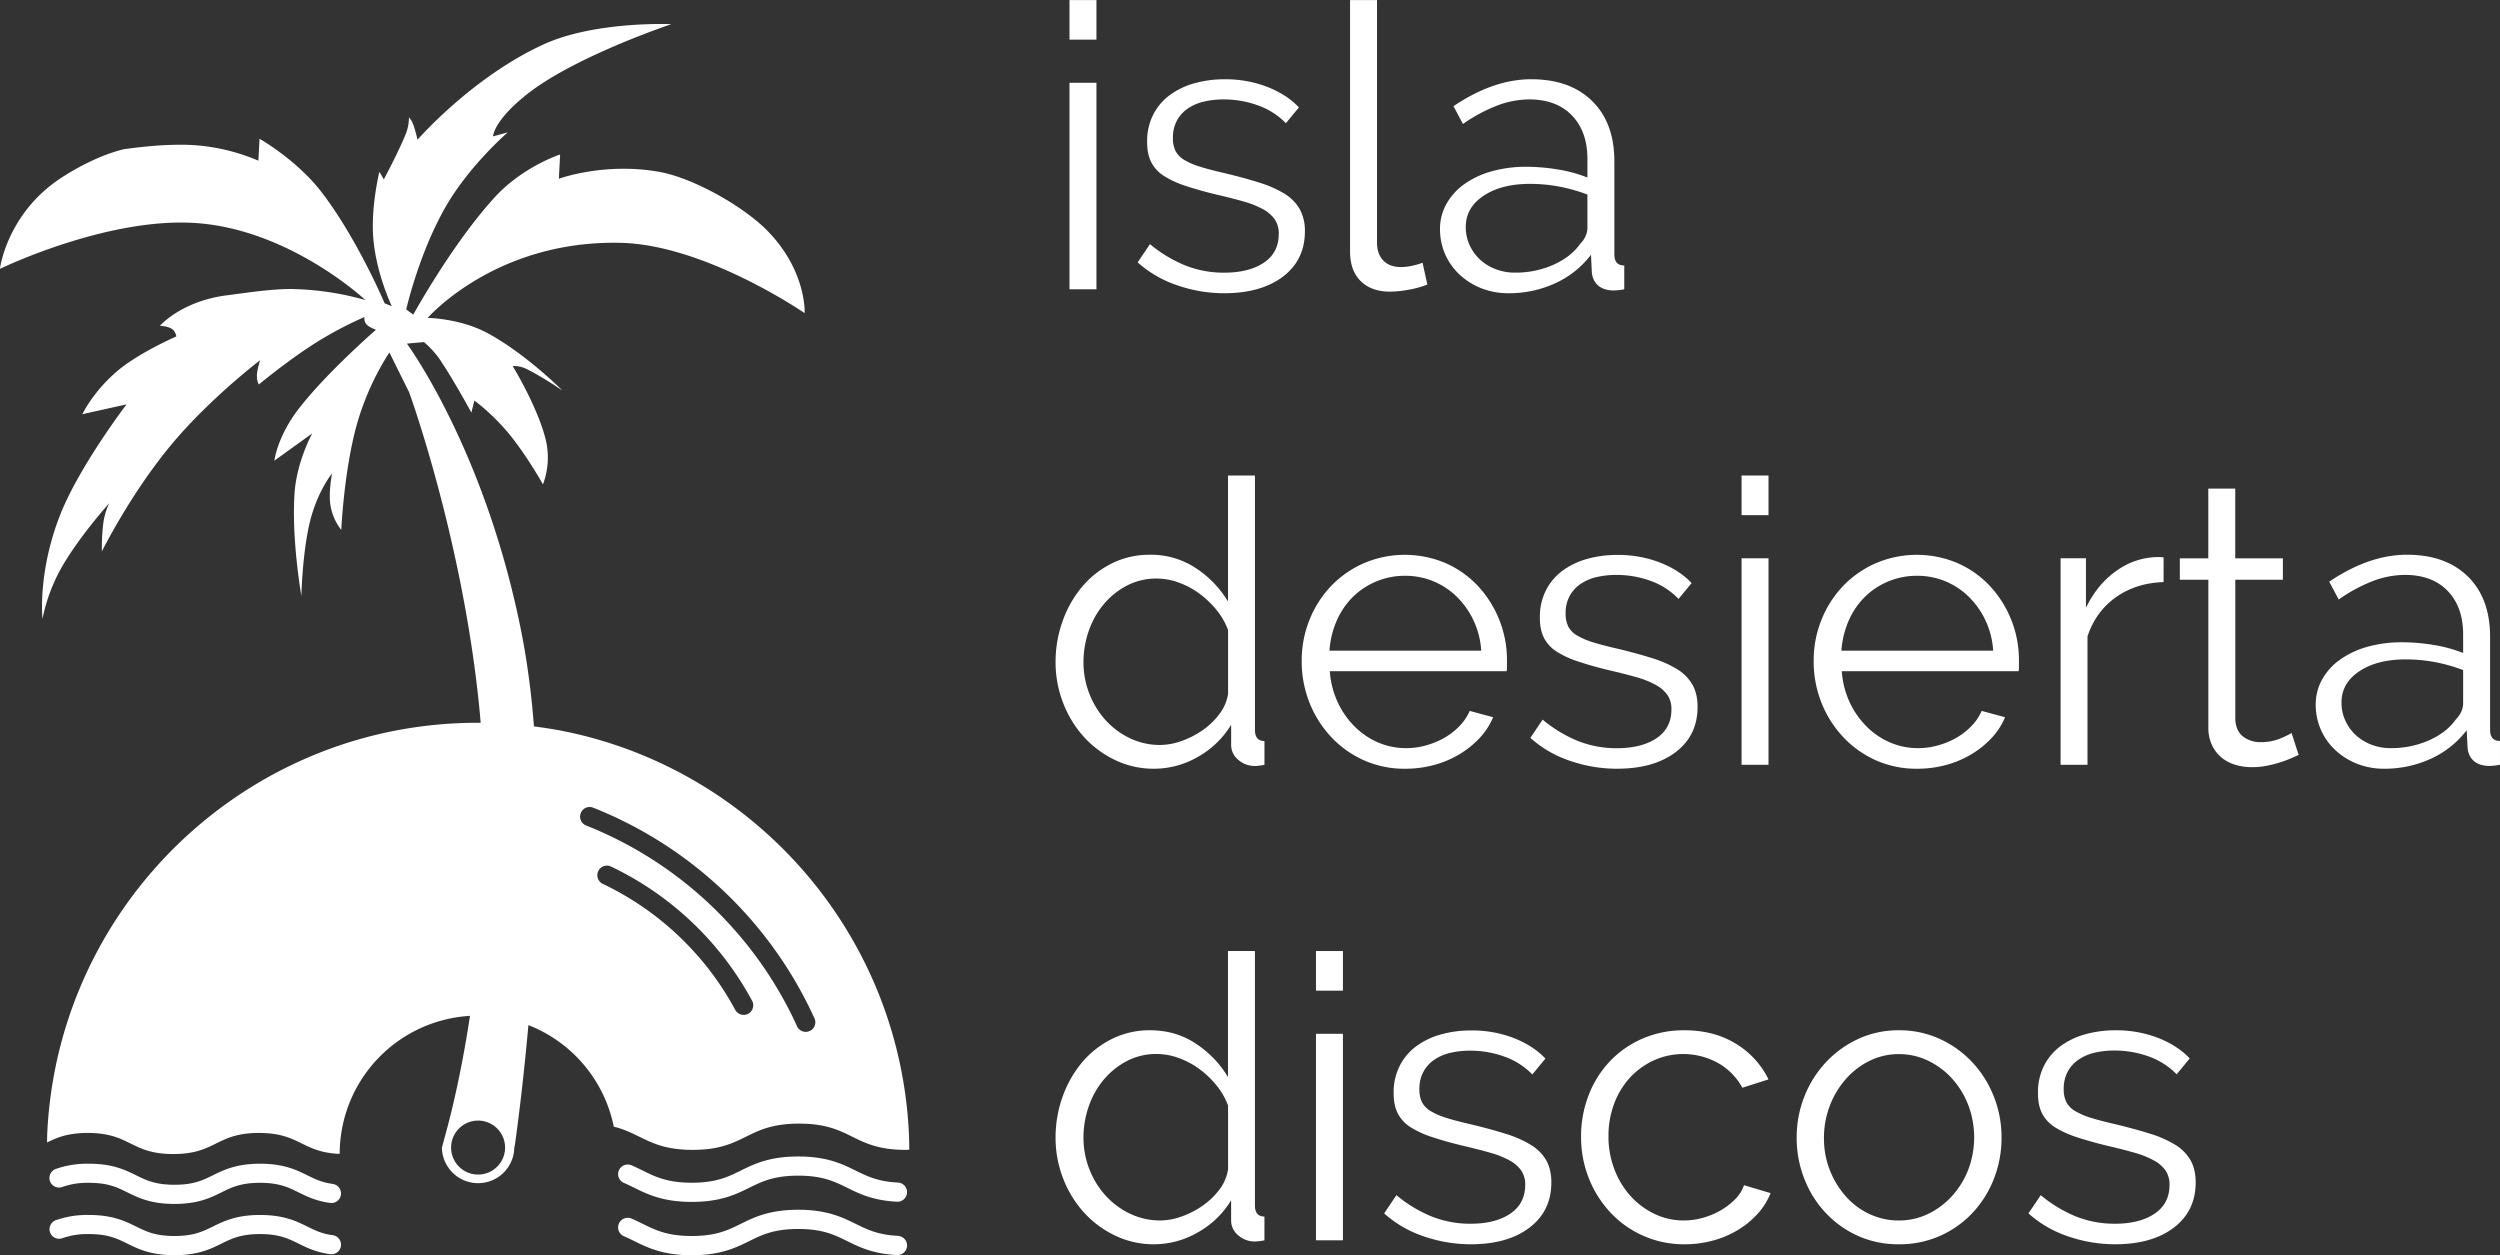 <svg id="Layer_1" data-name="Layer 1" xmlns="http://www.w3.org/2000/svg" viewBox="0 0 1743.29 875.24"><rect x="0" y="0" width="1743.29" height="875.24" fill="#333333" stroke="none"/><defs><style>.cls-1{fill:none;}.cls-2{fill:#fff;}</style></defs><title>logo</title><path class="cls-1" d="M562.83,631.58A271.84,271.84,0,0,1,710,771.78a6.68,6.68,0,1,0,12.15-5.56A285.15,285.15,0,0,0,567.78,619.17a6.68,6.68,0,0,0-4.95,12.41Z" transform="translate(-154.12 -55.95)"/><path class="cls-1" d="M580.19,660.21a6.68,6.68,0,0,0-5.72,12.08,205.28,205.28,0,0,1,92.34,87.84,6.67,6.67,0,0,0,5.89,3.52,6.6,6.6,0,0,0,3.15-.79,6.68,6.68,0,0,0,2.73-9.05A218.72,218.72,0,0,0,580.19,660.21Z" transform="translate(-154.12 -55.95)"/><path class="cls-1" d="M487.5,837.35a18.82,18.82,0,1,0,18.82,18.82A18.81,18.81,0,0,0,487.5,837.35Z" transform="translate(-154.12 -55.95)"/><path class="cls-2" d="M293.05,211.66c64.7,5.52,115.85,53.51,115.85,53.51a201.9,201.9,0,0,0-48.75-7.62c-14.63-.54-34.3,2.62-47.68,4.3-31.84,4-46.86,21.3-46.86,21.3s5.27.14,8.36,2.13c2.6,1.68,3.11,5.25,3.11,5.25s-25.43,11.13-40.19,23.35c-17.73,14.68-25.33,30.89-25.33,30.89l16-3.56,14.82-3.3s-33.07,43.3-46.39,77.28c-15.78,40.26-12.23,72.28-12.23,72.28a120.47,120.47,0,0,1,13.76-36.59c12.33-21.35,32.8-44.08,32.8-44.08a46.62,46.62,0,0,0-4.08,13.35,138.21,138.21,0,0,0-1.07,20.3s19.67-39.69,47.91-73.82c26.88-32.48,62.42-59.49,62.42-59.49s-2,6.24-2.22,10.06c-.24,4.57,1.34,6.85,1.34,6.85s19.57-16.24,38.77-28.51A264.56,264.56,0,0,1,408.29,277a6.17,6.17,0,0,0,1.42,5.16c1.91,2.13,6.58,3.74,6.58,3.74s-34.1,29.61-53.69,54.86c-15.28,19.69-17.15,36.41-17.15,36.41l26.41-19S361,377.66,359.51,400c-2.16,32.38,4.76,71.47,4.76,71.47s.69-30.61,6.11-52.26c5.27-21,15.28-33.11,15.28-33.11s-2.56,13.26-1.14,22a37.35,37.35,0,0,0,7.57,17.35s1.81-40.17,10.55-72.37a186.87,186.87,0,0,1,23-51.37l13.81,27.85s35.67,97.79,48.18,212.93c.64,5.85,1.18,11.66,1.67,17.46-.6,0-1.19,0-1.8,0A302.57,302.57,0,0,0,426.89,566c-132.17,27-232.76,140.78-239.78,279.2-.12,2.45-.12,4.93-.18,7.4,7-3.42,14.42-6.63,28.35-6.63,29.85,0,29.85,14.71,59.69,14.71s29.85-14.71,59.69-14.71c28.65,0,29.87,13.53,56.33,14.61a96.51,96.51,0,0,1,90.87-96.25c-5.42,35.65-12.1,64.94-17.74,85l-1.86,6.92a25.25,25.25,0,0,0,50.49,0l.4-1.91s5-34,9.43-83.56a96.66,96.66,0,0,1,59.55,70.82c19.53,4.81,25.77,16.17,55,16.17,37.12,0,37.12-18.3,74.24-18.3s37.11,18.3,74.22,18.3c.92,0,1.71-.06,2.57-.08,0-4.17-.1-8.33-.31-12.46C780.89,706.73,680.29,593,548.13,566c-7.14-1.46-14.39-2.57-21.7-3.52a562.65,562.65,0,0,0-7.81-60.93c-24.76-130.26-80.79-206-80.79-206l11.91-1.07A62.81,62.81,0,0,1,461,306.88c9.78,14.58,21.81,36.75,21.81,36.75l2.12-8.37a151,151,0,0,1,24.22,23.3c12.54,15.34,23.58,35.15,23.58,35.15a53,53,0,0,0,1.68-32.14c-5.81-22.67-22.8-50.36-22.8-50.36a19.84,19.84,0,0,1,10.05,2.22c10.26,5.05,24.65,14.85,24.65,14.85s-25.62-25.72-52.15-40c-19.3-10.4-41.82-10.65-41.82-10.65s47.43-54.55,134.92-52.34c59,1.5,127.94,49,127.94,49s1.57-29.18-25.83-57.3c-16.29-16.72-51.37-36.94-75.81-41.25-38.29-6.75-69.74,4.85-69.74,4.85l.88-16.91s-25.85,8.29-45.61,29.85c-29.45,32.12-56.8,81.82-56.8,81.82l-4.9-3.64s8.8-39,27.45-71.49c16.65-29,43.38-52,43.38-52l-10.31,2.85s.21-10.78,23.56-29.29c33.4-26.5,100.84-49,100.84-49s-53-2.31-88.86,14c-50.21,22.87-88.2,66.63-88.2,66.63a91.43,91.43,0,0,0-2.85-10.32c-1.56-4.08-3.12-5.25-3.12-5.25a30.64,30.64,0,0,1-2.31,11.75c-5.18,12.79-15.19,31.43-15.19,31.43l-3.12-5.25s-6.2,25.09-4.15,47.26c2.27,24.57,12.84,46.45,12.84,46.45l-5-2s-18.71-44.31-43.46-76.86c-17.64-23.21-43.79-37.89-43.79-37.89L334.3,168a138.79,138.79,0,0,0-43.5-10.75c-22.74-1.67-49.71,2.81-49.73,2.64-17.63,4-37.6,15.14-48.2,22.79-34.16,24.67-38.88,60.55-38.75,60.73C154.12,243.44,230.4,206.32,293.05,211.66Zm382.8,551.2a6.6,6.6,0,0,1-3.15.79,6.67,6.67,0,0,1-5.89-3.52,205.28,205.28,0,0,0-92.34-87.84,6.68,6.68,0,0,1,5.72-12.08,218.72,218.72,0,0,1,98.39,93.6A6.68,6.68,0,0,1,675.85,762.86ZM559.1,622.9a6.66,6.66,0,0,1,8.68-3.73A285.15,285.15,0,0,1,722.14,766.22,6.68,6.68,0,0,1,710,771.78a271.84,271.84,0,0,0-147.16-140.2A6.68,6.68,0,0,1,559.1,622.9ZM506.32,856.17a18.82,18.82,0,1,1-18.82-18.82A18.82,18.82,0,0,1,506.32,856.17Z" transform="translate(-154.12 -55.95)"/><path class="cls-2" d="M241.07,159.92l.45-.11A2.52,2.52,0,0,0,241.07,159.92Z" transform="translate(-154.12 -55.95)"/><path class="cls-2" d="M197.57,919.38a52.08,52.08,0,0,1,18.49-2.89c13.36,0,19.63,3.09,26.89,6.66,7.65,3.77,16.32,8.05,32.8,8.05s25.14-4.28,32.79-8.05c7.26-3.57,13.53-6.66,26.89-6.66s19.63,3.09,26.89,6.66c5.69,2.81,12.15,6,22,7.35a6.68,6.68,0,1,0,1.83-13.24c-7.67-1-12.4-3.39-17.88-6.09-7.65-3.77-16.32-8-32.8-8s-25.15,4.28-32.79,8c-7.26,3.57-13.53,6.66-26.89,6.66s-19.64-3.09-26.89-6.66c-7.65-3.77-16.32-8-32.8-8A65.54,65.54,0,0,0,193,906.83a6.68,6.68,0,0,0,4.58,12.55Z" transform="translate(-154.12 -55.95)"/><path class="cls-2" d="M780.25,880.57c-13.89-.68-21.45-4.4-29.45-8.34-9.35-4.62-19.95-9.84-40.06-9.84s-30.73,5.22-40.08,9.84c-8.82,4.35-17.16,8.46-34.16,8.46s-25.33-4.11-34.16-8.46c-2.56-1.26-5.12-2.52-7.87-3.7a6.68,6.68,0,0,0-5.26,12.29c2.52,1.08,4.87,2.24,7.22,3.4,9.36,4.61,20,9.83,40.07,9.83s30.71-5.22,40.07-9.84c8.83-4.35,17.17-8.46,34.17-8.46s25.33,4.11,34.15,8.46c8.46,4.17,18.05,8.9,34.72,9.71a6.68,6.68,0,1,0,.64-13.35Z" transform="translate(-154.12 -55.95)"/><path class="cls-2" d="M780.26,917.72c-13.9-.68-21.46-4.41-29.45-8.35-9.36-4.61-20-9.84-40.07-9.84s-30.72,5.23-40.07,9.84c-8.83,4.35-17.17,8.46-34.17,8.46s-25.34-4.11-34.16-8.46c-2.56-1.26-5.12-2.52-7.87-3.7A6.68,6.68,0,0,0,589.21,918c2.52,1.08,4.87,2.24,7.22,3.39,9.36,4.62,20,9.85,40.07,9.85s30.72-5.23,40.08-9.85c8.82-4.35,17.16-8.46,34.16-8.46s25.33,4.11,34.15,8.46c8.46,4.18,18.05,8.9,34.72,9.72a6.68,6.68,0,1,0,.65-13.35Z" transform="translate(-154.12 -55.95)"/><path class="cls-2" d="M197.57,883.65a52.07,52.07,0,0,1,18.49-2.9c13.36,0,19.63,3.09,26.89,6.67,7.65,3.77,16.32,8.05,32.8,8.05s25.14-4.28,32.79-8.05c7.26-3.58,13.53-6.67,26.89-6.67s19.63,3.09,26.89,6.67c5.69,2.81,12.15,6,22,7.35a6.68,6.68,0,1,0,1.83-13.24c-7.67-1.06-12.4-3.4-17.88-6.1-7.65-3.77-16.32-8-32.8-8s-25.15,4.28-32.79,8c-7.26,3.58-13.53,6.67-26.89,6.67s-19.64-3.09-26.89-6.67c-7.65-3.77-16.32-8-32.8-8A65.77,65.77,0,0,0,193,871.09a6.68,6.68,0,0,0,4.58,12.56Z" transform="translate(-154.12 -55.95)"/><path class="cls-2" d="M899.9,83.59V56h18.79V83.59Zm0,174.08v-144h18.79v144Z" transform="translate(-154.12 -55.95)"/><path class="cls-2" d="M1007.94,260.43a100,100,0,0,1-32.88-5.53,78.83,78.83,0,0,1-27.63-16L956,226.17a93.93,93.93,0,0,0,24.73,14.92,72.68,72.68,0,0,0,26.95,5q17.4,0,27.77-7t10.36-20A17.36,17.36,0,0,0,1043,208.9a24,24,0,0,0-8.15-7.05,64.24,64.24,0,0,0-13.54-5.39q-8.15-2.34-18.92-4.83-12.43-3-21.56-6.08a66,66,0,0,1-15.06-6.91,25,25,0,0,1-8.84-9.53q-2.9-5.67-2.9-14.23a40.9,40.9,0,0,1,4.28-19.07A38.81,38.81,0,0,1,970,122.13,52.69,52.69,0,0,1,987.08,114a76.68,76.68,0,0,1,20.86-2.76,80.68,80.68,0,0,1,30.12,5.39q13.53,5.39,21.83,14.23l-9.12,11a50.48,50.48,0,0,0-19.48-12.43,69.63,69.63,0,0,0-23.9-4.15,59.59,59.59,0,0,0-13.82,1.52,33.15,33.15,0,0,0-11.19,4.84,23.88,23.88,0,0,0-7.6,8.42,25,25,0,0,0-2.76,12,19.79,19.79,0,0,0,1.93,9.4,16.54,16.54,0,0,0,6.36,6.22,51.39,51.39,0,0,0,11.19,4.69q6.76,2.07,16.44,4.29,13.81,3.31,24.32,6.63a76.48,76.48,0,0,1,17.54,7.73,30.51,30.51,0,0,1,10.64,10.78,31.07,31.07,0,0,1,3.6,15.47q0,19.91-15.2,31.5T1007.94,260.43Z" transform="translate(-154.12 -55.95)"/><path class="cls-2" d="M1095.54,56h18.79V225.06c0,5.35,1.47,9.53,4.42,12.57s7.08,4.56,12.43,4.56a36.78,36.78,0,0,0,7.18-.83,46.31,46.31,0,0,0,7.74-2.21l3.32,15.2a61.69,61.69,0,0,1-12.85,3.59,75,75,0,0,1-13.13,1.38q-13,0-20.44-7.32t-7.46-20.58Z" transform="translate(-154.12 -55.95)"/><path class="cls-2" d="M1206.06,260.43a50.9,50.9,0,0,1-18.93-3.45,47.84,47.84,0,0,1-15.2-9.54,42.95,42.95,0,0,1-13.67-31.77,35.43,35.43,0,0,1,4.42-17.41,42.12,42.12,0,0,1,12.43-13.82,60.87,60.87,0,0,1,19.07-9,88,88,0,0,1,24.31-3.18,132.92,132.92,0,0,1,22.39,1.94,96.84,96.84,0,0,1,20.17,5.53v-13q0-19.06-10.78-30.26t-29.84-11.19a63.59,63.59,0,0,0-22.66,4.42,109.58,109.58,0,0,0-23.49,12.71L1167.65,130q27.9-18.79,54.16-18.79,27.07,0,42.55,15.2t15.48,42v64.93q0,7.74,6.91,7.74v16.58a45.26,45.26,0,0,1-7.19.83q-7.18,0-11.19-3.6t-4.28-9.94l-.56-11.33a65.18,65.18,0,0,1-25,19.89A77,77,0,0,1,1206.06,260.43Zm4.42-14.37a65,65,0,0,0,26.94-5.52q12.3-5.53,18.65-14.65a17.16,17.16,0,0,0,3.73-5.39,13.74,13.74,0,0,0,1.25-5.39V191.63a115,115,0,0,0-19.48-5.53,109.1,109.1,0,0,0-20.59-1.93q-19.89,0-32.33,8.29t-12.43,21.82a29.81,29.81,0,0,0,2.62,12.44A31.42,31.42,0,0,0,1186,236.8a33.38,33.38,0,0,0,10.91,6.77A36.79,36.79,0,0,0,1210.48,246.06Z" transform="translate(-154.12 -55.95)"/><path class="cls-2" d="M959,592a62.14,62.14,0,0,1-27.64-6.21,70.38,70.38,0,0,1-21.82-16.44,75.45,75.45,0,0,1-14.23-23.63,77.75,77.75,0,0,1-5.12-28.05,83.72,83.72,0,0,1,5-28.87,77,77,0,0,1,13.67-23.9,64.67,64.67,0,0,1,20.73-16.17A58.73,58.73,0,0,1,956,442.8a56.38,56.38,0,0,1,32.33,9.53,72.19,72.19,0,0,1,22.1,23.08V387.54h18.79V564.93q0,7.74,6.63,7.74v16.58a35.84,35.84,0,0,1-6.63.83,17.24,17.24,0,0,1-11.6-4.28,13.21,13.21,0,0,1-5-10.37V561.34a62.88,62.88,0,0,1-23.21,22.38A60.83,60.83,0,0,1,959,592Zm4.14-16.58A44.82,44.82,0,0,0,978,572.67a60.57,60.57,0,0,0,14.79-7.6,50.83,50.83,0,0,0,11.74-11.33,30.68,30.68,0,0,0,5.94-14V495.3a49.38,49.38,0,0,0-8-13.95,64.7,64.7,0,0,0-12-11.47,56.7,56.7,0,0,0-14.51-7.74,45,45,0,0,0-15.2-2.76,44.28,44.28,0,0,0-21,5,53.23,53.23,0,0,0-16.16,13.13,58.4,58.4,0,0,0-10.36,18.65,66,66,0,0,0-3.59,21.55,60.3,60.3,0,0,0,15.47,40.48,54.78,54.78,0,0,0,17,12.58A48.34,48.34,0,0,0,963.18,575.43Z" transform="translate(-154.12 -55.95)"/><path class="cls-2" d="M1133.94,592a69.19,69.19,0,0,1-28.87-5.94,70.76,70.76,0,0,1-22.8-16.3,75.77,75.77,0,0,1-15.06-23.9,77.81,77.81,0,0,1-5.38-29,76,76,0,0,1,5.38-28.6,74.22,74.22,0,0,1,14.92-23.48,71.12,71.12,0,0,1,22.8-16,72.81,72.81,0,0,1,57.61,0,68.71,68.71,0,0,1,22.52,16.17,75.83,75.83,0,0,1,19.9,51.67V521a11.21,11.21,0,0,1-.28,3H1081.44a60.65,60.65,0,0,0,5.39,21.41,58.72,58.72,0,0,0,11.75,17A52.37,52.37,0,0,0,1115,573.64a49.18,49.18,0,0,0,19.75,4,51,51,0,0,0,13.82-1.93,56,56,0,0,0,12.71-5.25,47.29,47.29,0,0,0,10.5-8.15,35,35,0,0,0,7.19-10.64l16.3,4.42a47.86,47.86,0,0,1-9.4,14.51,65.42,65.42,0,0,1-14.09,11.33,69.19,69.19,0,0,1-17.68,7.46A76.75,76.75,0,0,1,1133.94,592ZM1187,509.67a57.74,57.74,0,0,0-17-37.58,51.53,51.53,0,0,0-16.3-10.78,50.89,50.89,0,0,0-19.76-3.86,51.86,51.86,0,0,0-19.89,3.86,51.27,51.27,0,0,0-16.44,10.78,52.86,52.86,0,0,0-11.33,16.58,62.62,62.62,0,0,0-5.11,21Z" transform="translate(-154.12 -55.95)"/><path class="cls-2" d="M1281.77,592a100.29,100.29,0,0,1-32.88-5.52,79.18,79.18,0,0,1-27.63-16l8.57-12.71a93.35,93.35,0,0,0,24.73,14.92,72.46,72.46,0,0,0,26.94,5q17.4,0,27.77-7t10.36-20a17.39,17.39,0,0,0-2.76-10.09,24,24,0,0,0-8.16-7.05,64,64,0,0,0-13.54-5.39q-8.14-2.34-18.92-4.83-12.43-3-21.56-6.08a65.77,65.77,0,0,1-15.06-6.91,24.86,24.86,0,0,1-8.84-9.53q-2.89-5.65-2.9-14.23a41.06,41.06,0,0,1,4.28-19.07,39,39,0,0,1,11.61-13.67,52.7,52.7,0,0,1,17.13-8.16,76.68,76.68,0,0,1,20.86-2.76,80.84,80.84,0,0,1,30.12,5.39q13.54,5.38,21.83,14.23l-9.12,11.05A50.6,50.6,0,0,0,1305.12,461a69.59,69.59,0,0,0-23.9-4.15,59.59,59.59,0,0,0-13.82,1.52,33.44,33.44,0,0,0-11.19,4.84,23.71,23.71,0,0,0-7.59,8.43,24.81,24.81,0,0,0-2.77,12,19.77,19.77,0,0,0,1.94,9.39,16.37,16.37,0,0,0,6.35,6.22,52.3,52.3,0,0,0,11.19,4.7q6.76,2.07,16.44,4.28,13.82,3.31,24.32,6.63a76.32,76.32,0,0,1,17.55,7.74,30.54,30.54,0,0,1,10.63,10.77q3.6,6.36,3.6,15.48,0,19.89-15.2,31.5T1281.77,592Z" transform="translate(-154.12 -55.95)"/><path class="cls-2" d="M1368.54,415.17V387.54h18.79v27.63Zm0,174.08v-144h18.79v144Z" transform="translate(-154.12 -55.95)"/><path class="cls-2" d="M1490.94,592a69.19,69.19,0,0,1-28.87-5.94,70.76,70.76,0,0,1-22.8-16.3,75.6,75.6,0,0,1-15.06-23.9,77.82,77.82,0,0,1-5.39-29,76.05,76.05,0,0,1,5.39-28.6,74,74,0,0,1,14.92-23.48,71.12,71.12,0,0,1,22.8-16,72.81,72.81,0,0,1,57.61,0,68.71,68.71,0,0,1,22.52,16.17,75.83,75.83,0,0,1,19.9,51.67V521a11.21,11.21,0,0,1-.28,3H1438.44a60.65,60.65,0,0,0,5.39,21.41,58.72,58.72,0,0,0,11.75,17A52.37,52.37,0,0,0,1472,573.64a49.18,49.18,0,0,0,19.75,4,51,51,0,0,0,13.82-1.93,56,56,0,0,0,12.71-5.25,47.29,47.29,0,0,0,10.5-8.15,34.82,34.82,0,0,0,7.18-10.64l16.31,4.42a47.86,47.86,0,0,1-9.4,14.51,65.42,65.42,0,0,1-14.09,11.33,69.34,69.34,0,0,1-17.68,7.46A76.75,76.75,0,0,1,1490.94,592ZM1544,509.67a58.3,58.3,0,0,0-5.39-21.14A57.65,57.65,0,0,0,1527,472.09a51.53,51.53,0,0,0-16.3-10.78,50.89,50.89,0,0,0-19.76-3.86,51.86,51.86,0,0,0-19.89,3.86,51,51,0,0,0-16.44,10.78,52.86,52.86,0,0,0-11.33,16.58,62.62,62.62,0,0,0-5.11,21Z" transform="translate(-154.12 -55.95)"/><path class="cls-2" d="M1662.81,461.87q-19.07.56-33.16,10.5t-19.89,27.35v89.53H1591v-144h17.68v34.54q8-16.59,21.56-26a49.94,49.94,0,0,1,29-9.39,19.37,19.37,0,0,1,3.59.27Z" transform="translate(-154.12 -55.95)"/><path class="cls-2" d="M1757,582.34q-1.66.82-4.84,2.21t-7.32,2.77a85,85,0,0,1-9.4,2.48,53.29,53.29,0,0,1-11,1.11,40.09,40.09,0,0,1-11.61-1.66,27.26,27.26,0,0,1-9.67-5.11,25.13,25.13,0,0,1-6.63-8.71,28,28,0,0,1-2.49-12.15V460.21h-19.89V445.29H1694V396.66h18.79v48.63H1746v14.92h-33.16V558q.56,8,5.67,11.74a19.38,19.38,0,0,0,11.74,3.73,35.28,35.28,0,0,0,14.09-2.62,61.13,61.13,0,0,0,7.74-3.74Z" transform="translate(-154.12 -55.95)"/><path class="cls-2" d="M1816.72,592a50.9,50.9,0,0,1-18.93-3.45,47.81,47.81,0,0,1-15.2-9.53,43,43,0,0,1-13.68-31.78,35.47,35.47,0,0,1,4.43-17.41A41.88,41.88,0,0,1,1785.77,516a61.1,61.1,0,0,1,19.07-9,88,88,0,0,1,24.31-3.17,132.69,132.69,0,0,1,22.38,1.93,97.56,97.56,0,0,1,20.18,5.53v-13q0-19.06-10.78-30.26t-29.84-11.19a63.59,63.59,0,0,0-22.66,4.42A109.2,109.2,0,0,0,1784.94,474l-6.63-12.44q27.9-18.78,54.16-18.79,27.08,0,42.55,15.2t15.48,42v64.93q0,7.74,6.9,7.74v16.58a45,45,0,0,1-7.18.83q-7.18,0-11.19-3.59t-4.28-10l-.56-11.33a65.37,65.37,0,0,1-25,19.9A77.07,77.07,0,0,1,1816.72,592Zm4.42-14.37a64.88,64.88,0,0,0,26.94-5.52q12.29-5.52,18.65-14.65a17,17,0,0,0,3.73-5.39,13.74,13.74,0,0,0,1.25-5.38V523.21a115.79,115.79,0,0,0-19.49-5.53,109.75,109.75,0,0,0-20.58-1.93q-19.89,0-32.33,8.29t-12.43,21.83a29.8,29.8,0,0,0,2.62,12.43,31.54,31.54,0,0,0,7.18,10.09,33.6,33.6,0,0,0,10.92,6.77A36.75,36.75,0,0,0,1821.14,577.64Z" transform="translate(-154.12 -55.95)"/><path class="cls-2" d="M959,923.6a62.15,62.15,0,0,1-27.64-6.22,70.38,70.38,0,0,1-21.82-16.44,75.34,75.34,0,0,1-14.23-23.63,77.74,77.74,0,0,1-5.12-28,83.78,83.78,0,0,1,5-28.88,77.08,77.08,0,0,1,13.67-23.9,64.64,64.64,0,0,1,20.73-16.16,58.74,58.74,0,0,1,26.39-6q18.24,0,32.33,9.54a72.16,72.16,0,0,1,22.1,23.07V719.12h18.79v177.4q0,7.74,6.63,7.73v16.58a35,35,0,0,1-6.63.83,17.19,17.19,0,0,1-11.6-4.28,13.19,13.19,0,0,1-5-10.36v-14.1a63,63,0,0,1-23.21,22.39A60.94,60.94,0,0,1,959,923.6ZM963.18,907A44.59,44.59,0,0,0,978,904.25a60.54,60.54,0,0,0,14.79-7.59,51,51,0,0,0,11.74-11.33,30.71,30.71,0,0,0,5.94-14V826.88a49.38,49.38,0,0,0-8-14,64.7,64.7,0,0,0-12-11.47,56.67,56.67,0,0,0-14.51-7.73,45.06,45.06,0,0,0-15.2-2.77,44.17,44.17,0,0,0-21,5,53.06,53.06,0,0,0-16.16,13.12,58.4,58.4,0,0,0-10.36,18.65,66.08,66.08,0,0,0-3.59,21.56,59.72,59.72,0,0,0,4.14,22.1,59.09,59.09,0,0,0,11.33,18.38,54.75,54.75,0,0,0,17,12.57A48.35,48.35,0,0,0,963.18,907Z" transform="translate(-154.12 -55.95)"/><path class="cls-2" d="M1071.77,746.75V719.12h18.79v27.63Zm0,174.08v-144h18.79v144Z" transform="translate(-154.12 -55.95)"/><path class="cls-2" d="M1179.81,923.6a100.26,100.26,0,0,1-32.88-5.53,78.69,78.69,0,0,1-27.63-16l8.56-12.71a93.66,93.66,0,0,0,24.73,14.92,72.47,72.47,0,0,0,26.94,5q17.42,0,27.77-7.05t10.37-20a17.42,17.42,0,0,0-2.77-10.09,24,24,0,0,0-8.15-7,63.71,63.71,0,0,0-13.54-5.39q-8.14-2.34-18.93-4.84-12.43-3-21.55-6.08a65.58,65.58,0,0,1-15.06-6.9,24.88,24.88,0,0,1-8.84-9.54q-2.89-5.65-2.9-14.23a40.86,40.86,0,0,1,4.28-19.06,38.71,38.71,0,0,1,11.61-13.68,52.69,52.69,0,0,1,17.13-8.15,76.68,76.68,0,0,1,20.86-2.77,80.88,80.88,0,0,1,30.12,5.39q13.53,5.38,21.83,14.23l-9.12,11.06a50.58,50.58,0,0,0-19.48-12.44,69.86,69.86,0,0,0-23.9-4.14,59.53,59.53,0,0,0-13.82,1.52,33.14,33.14,0,0,0-11.19,4.83,23.83,23.83,0,0,0-7.6,8.43,25,25,0,0,0-2.76,12,19.74,19.74,0,0,0,1.93,9.39,16.47,16.47,0,0,0,6.36,6.22,51.37,51.37,0,0,0,11.19,4.7q6.77,2.07,16.44,4.28,13.82,3.32,24.32,6.63a76.47,76.47,0,0,1,17.54,7.74A30.43,30.43,0,0,1,1232.31,865q3.59,6.36,3.59,15.47,0,19.89-15.19,31.5T1179.81,923.6Z" transform="translate(-154.12 -55.95)"/><path class="cls-2" d="M1256.63,848.44a78.82,78.82,0,0,1,5.25-28.74,71.52,71.52,0,0,1,14.78-23.62,68.84,68.84,0,0,1,22.8-15.89,72.25,72.25,0,0,1,29.29-5.81q20.45,0,35.64,9.26a59.5,59.5,0,0,1,22.94,25l-18.24,5.8a43.82,43.82,0,0,0-17-17.27,50.14,50.14,0,0,0-44.77-1.8,52.73,52.73,0,0,0-16.58,12,55.23,55.23,0,0,0-11,18.1,63.91,63.91,0,0,0-4,22.94,63.13,63.13,0,0,0,4.15,22.93A58.37,58.37,0,0,0,1291.17,890a54,54,0,0,0,16.71,12.44,46.5,46.5,0,0,0,20.31,4.56,49.52,49.52,0,0,0,13.68-1.94,52.06,52.06,0,0,0,12.57-5.39,45,45,0,0,0,10-7.87,25.49,25.49,0,0,0,5.8-9.4l18.52,5.53a47.19,47.19,0,0,1-8.84,14.23,60.92,60.92,0,0,1-13.68,11.33,67,67,0,0,1-17.41,7.46A74.11,74.11,0,0,1,1329,923.6a69.91,69.91,0,0,1-52-22.25,75.57,75.57,0,0,1-15-23.9A77.53,77.53,0,0,1,1256.63,848.44Z" transform="translate(-154.12 -55.95)"/><path class="cls-2" d="M1478.24,923.6a68.45,68.45,0,0,1-28.74-5.94A70.49,70.49,0,0,1,1427,901.49a73.08,73.08,0,0,1-14.78-23.76,78.07,78.07,0,0,1-5.25-28.46,77.07,77.07,0,0,1,5.38-28.74,75.37,75.37,0,0,1,14.93-23.76,72.45,72.45,0,0,1,22.52-16.31,66.29,66.29,0,0,1,28.46-6.08,67.31,67.31,0,0,1,28.6,6.08,72.09,72.09,0,0,1,22.65,16.31,75.37,75.37,0,0,1,14.93,23.76,77.07,77.07,0,0,1,5.38,28.74,78.07,78.07,0,0,1-5.25,28.46,73.25,73.25,0,0,1-14.78,23.76,70.09,70.09,0,0,1-22.66,16.17A69.35,69.35,0,0,1,1478.24,923.6ZM1426,849.54a59.94,59.94,0,0,0,4.15,22.52,61,61,0,0,0,11.19,18.24,50.62,50.62,0,0,0,16.58,12.3,47.77,47.77,0,0,0,20.31,4.42,46.5,46.5,0,0,0,20.31-4.56A54,54,0,0,0,1515.26,890a59.16,59.16,0,0,0,11.33-18.37,63.56,63.56,0,0,0,0-45.18A58.81,58.81,0,0,0,1515.26,808a54,54,0,0,0-16.71-12.44,46.5,46.5,0,0,0-20.31-4.56,45.55,45.55,0,0,0-20.17,4.56,53.31,53.31,0,0,0-16.58,12.57,60.5,60.5,0,0,0-11.33,18.66A62.08,62.08,0,0,0,1426,849.54Z" transform="translate(-154.12 -55.95)"/><path class="cls-2" d="M1629.1,923.6a100.3,100.3,0,0,1-32.88-5.53,78.87,78.87,0,0,1-27.63-16l8.57-12.71a93.35,93.35,0,0,0,24.73,14.92,72.47,72.47,0,0,0,26.94,5q17.4,0,27.77-7.05t10.36-20a17.42,17.42,0,0,0-2.76-10.09,24,24,0,0,0-8.16-7,63.49,63.49,0,0,0-13.54-5.39q-8.14-2.34-18.92-4.84-12.43-3-21.56-6.08a65.78,65.78,0,0,1-15.06-6.9,25,25,0,0,1-8.84-9.54q-2.89-5.65-2.9-14.23A41,41,0,0,1,1579.5,799a38.91,38.91,0,0,1,11.61-13.68,52.69,52.69,0,0,1,17.13-8.15,76.68,76.68,0,0,1,20.86-2.77,80.84,80.84,0,0,1,30.12,5.39q13.54,5.38,21.83,14.23l-9.12,11.06a50.51,50.51,0,0,0-19.48-12.44,69.82,69.82,0,0,0-23.9-4.14,59.59,59.59,0,0,0-13.82,1.52,33.22,33.22,0,0,0-11.19,4.83,23.71,23.71,0,0,0-7.59,8.43,24.84,24.84,0,0,0-2.77,12,19.74,19.74,0,0,0,1.94,9.39,16.37,16.37,0,0,0,6.35,6.22,51.79,51.79,0,0,0,11.19,4.7q6.77,2.07,16.44,4.28,13.82,3.32,24.32,6.63a76.76,76.76,0,0,1,17.55,7.74A30.48,30.48,0,0,1,1681.6,865q3.6,6.36,3.6,15.47,0,19.89-15.2,31.5T1629.1,923.6Z" transform="translate(-154.12 -55.95)"/></svg>